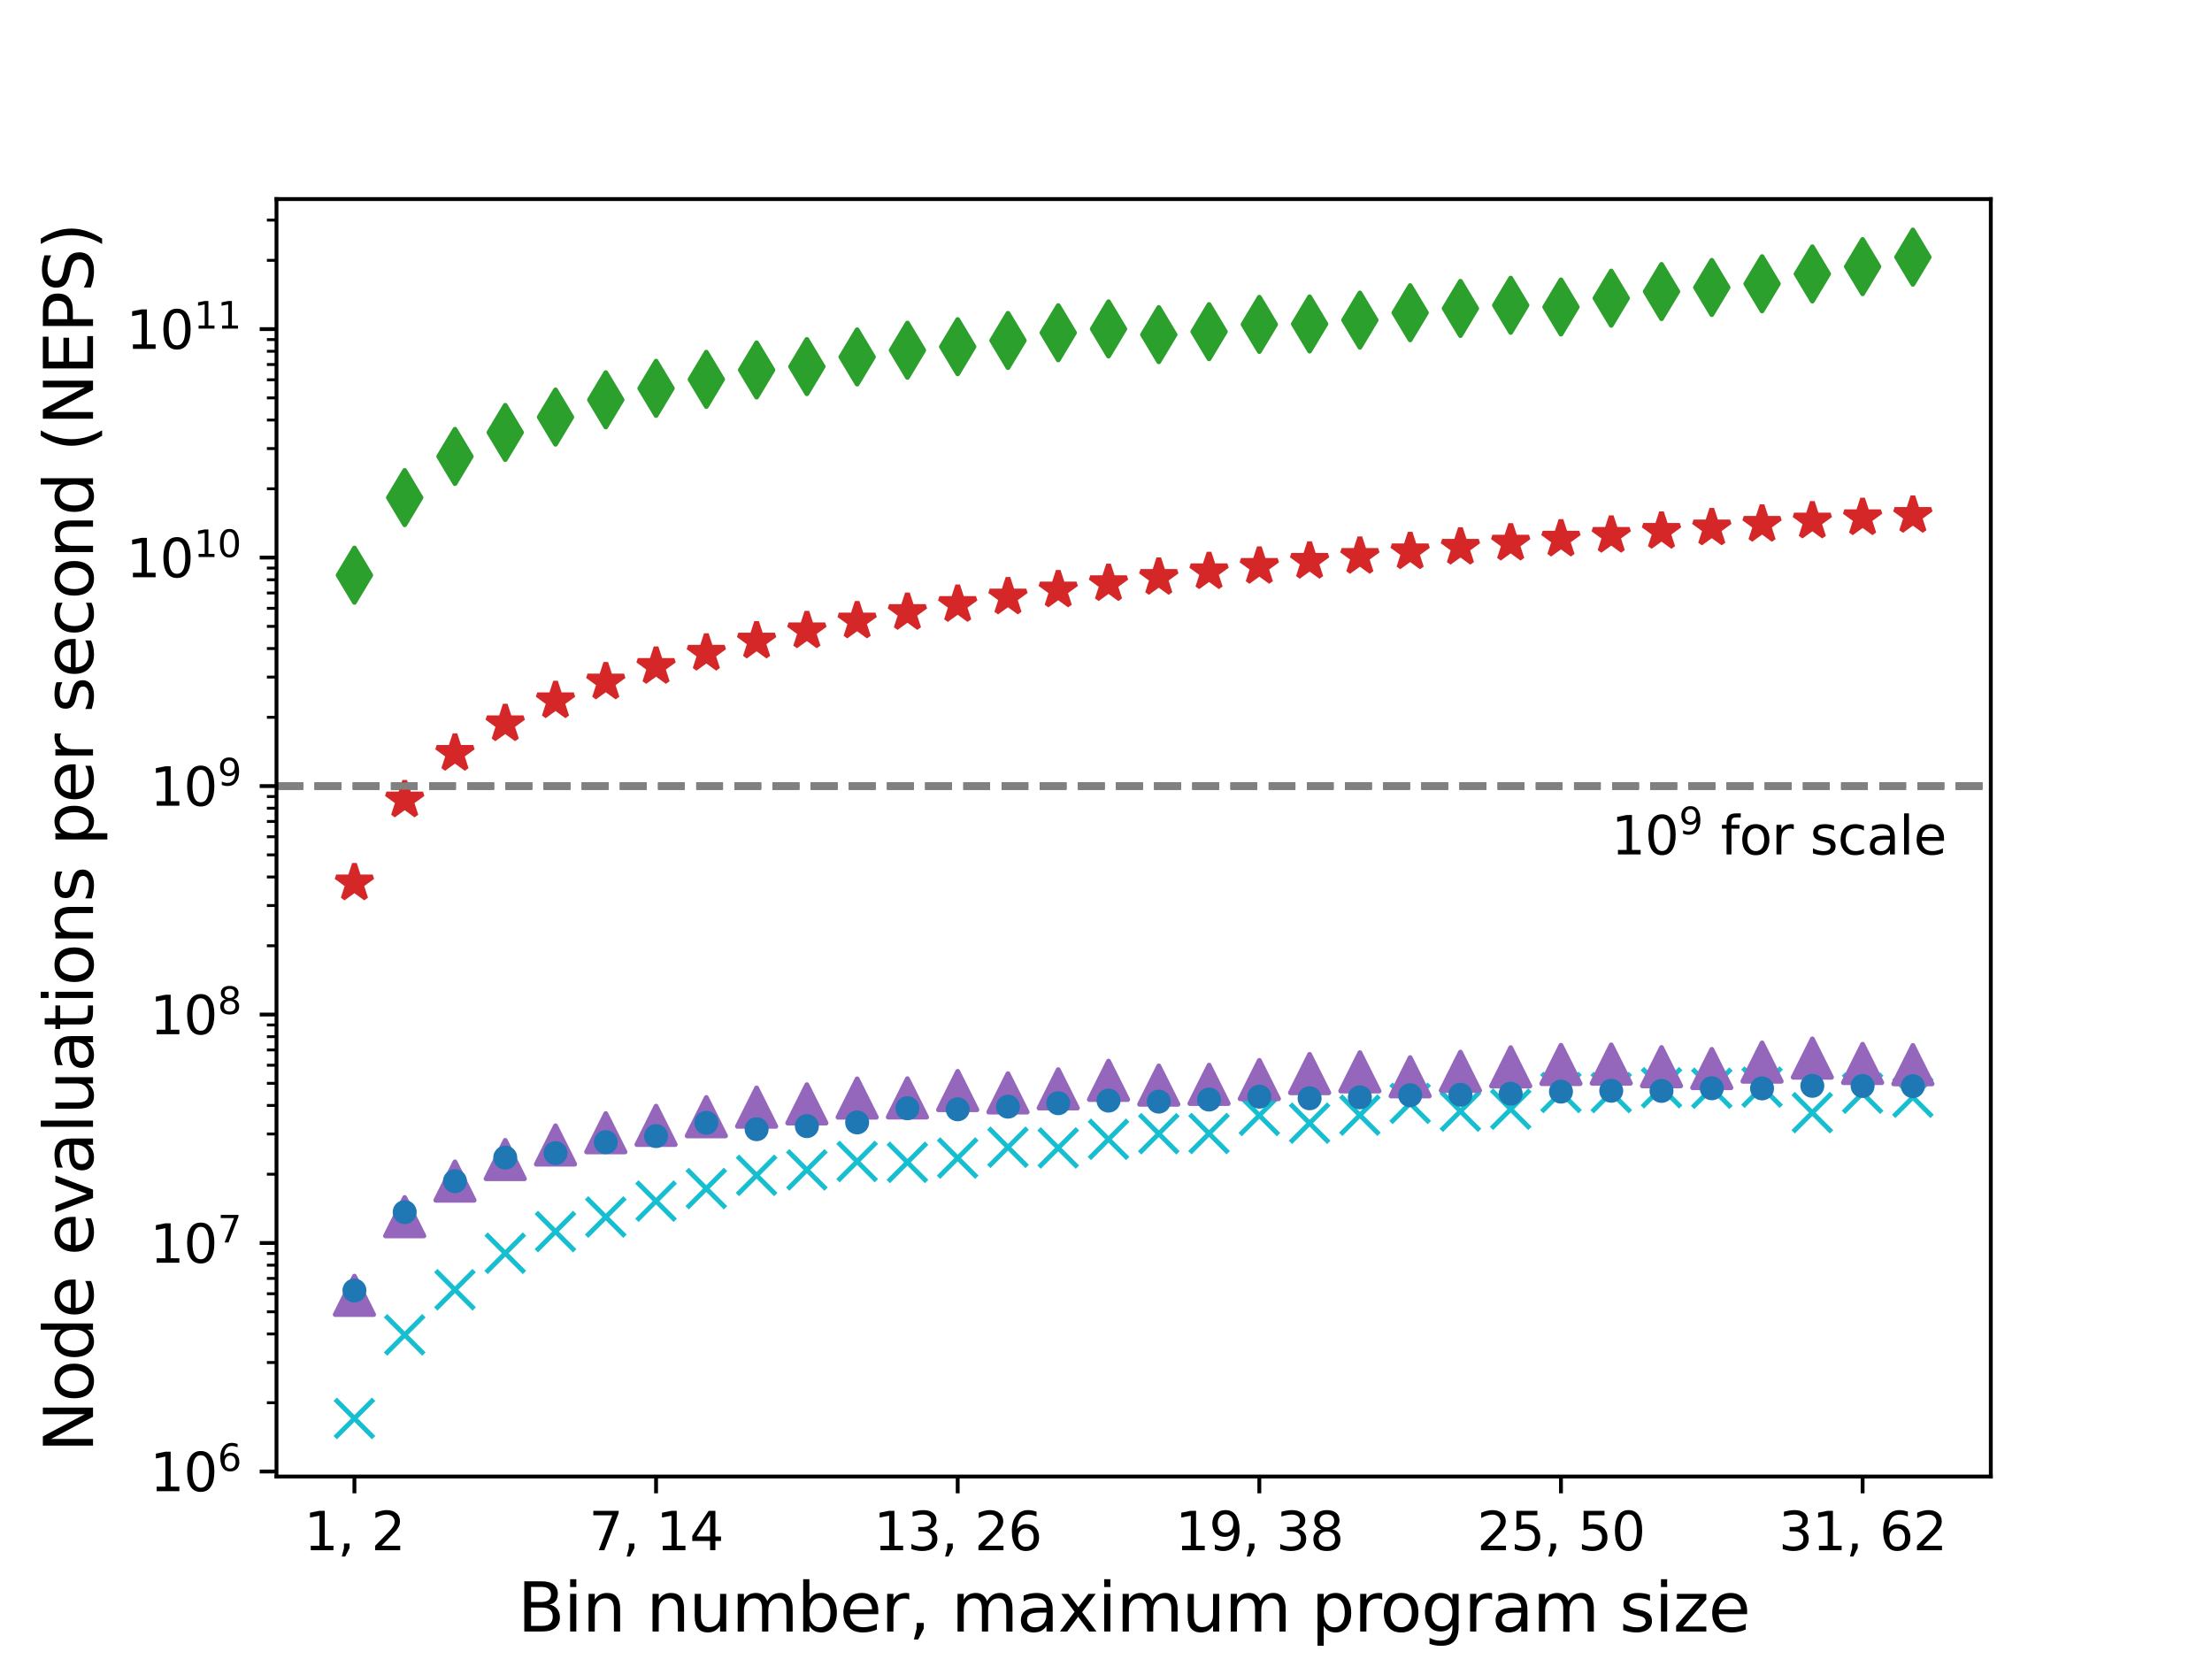 <?xml version="1.0" encoding="utf-8" standalone="no"?>
<!DOCTYPE svg PUBLIC "-//W3C//DTD SVG 1.1//EN"
  "http://www.w3.org/Graphics/SVG/1.1/DTD/svg11.dtd">
<svg xmlns:xlink="http://www.w3.org/1999/xlink" width="460.8pt" height="345.6pt" viewBox="0 0 460.8 345.6" xmlns="http://www.w3.org/2000/svg" version="1.1">
 <defs>
  <style type="text/css">*{stroke-linejoin: round; stroke-linecap: butt}</style>
 </defs>
 <g id="figure_1">
  <g id="patch_1">
   <path d="M 0 345.6 
L 460.8 345.6 
L 460.8 0 
L 0 0 
z
" style="fill: #ffffff"/>
  </g>
  <g id="axes_1">
   <g id="patch_2">
    <path d="M 57.6 307.584 
L 414.72 307.584 
L 414.72 41.472 
L 57.6 41.472 
z
" style="fill: #ffffff"/>
   </g>
   <g id="matplotlib.axis_1">
    <g id="xtick_1">
     <g id="line2d_1">
      <defs>
       <path id="ma25df9d413" d="M 0 0 
L 0 3.5 
" style="stroke: #000000; stroke-width: 0.8"/>
      </defs>
      <g>
       <use xlink:href="#ma25df9d413" x="73.833" y="307.584" style="stroke: #000000; stroke-width: 0.8"/>
      </g>
     </g>
     <g id="text_1">
      <!-- 1, 2 -->
      <g transform="translate(63.338 322.942)scale(0.11 -0.11)">
       <defs>
        <path id="DejaVuSans-31" d="M 794 531 
L 1825 531 
L 1825 4091 
L 703 3866 
L 703 4441 
L 1819 4666 
L 2450 4666 
L 2450 531 
L 3481 531 
L 3481 0 
L 794 0 
L 794 531 
z
" transform="scale(0.016)"/>
        <path id="DejaVuSans-2c" d="M 750 794 
L 1409 794 
L 1409 256 
L 897 -744 
L 494 -744 
L 750 256 
L 750 794 
z
" transform="scale(0.016)"/>
        <path id="DejaVuSans-20" transform="scale(0.016)"/>
        <path id="DejaVuSans-32" d="M 1228 531 
L 3431 531 
L 3431 0 
L 469 0 
L 469 531 
Q 828 903 1448 1529 
Q 2069 2156 2228 2338 
Q 2531 2678 2651 2914 
Q 2772 3150 2772 3378 
Q 2772 3750 2511 3984 
Q 2250 4219 1831 4219 
Q 1534 4219 1204 4116 
Q 875 4013 500 3803 
L 500 4441 
Q 881 4594 1212 4672 
Q 1544 4750 1819 4750 
Q 2544 4750 2975 4387 
Q 3406 4025 3406 3419 
Q 3406 3131 3298 2873 
Q 3191 2616 2906 2266 
Q 2828 2175 2409 1742 
Q 1991 1309 1228 531 
z
" transform="scale(0.016)"/>
       </defs>
       <use xlink:href="#DejaVuSans-31"/>
       <use xlink:href="#DejaVuSans-2c" x="63.623"/>
       <use xlink:href="#DejaVuSans-20" x="95.41"/>
       <use xlink:href="#DejaVuSans-32" x="127.197"/>
      </g>
     </g>
    </g>
    <g id="xtick_2">
     <g id="line2d_2">
      <g>
       <use xlink:href="#ma25df9d413" x="136.669" y="307.584" style="stroke: #000000; stroke-width: 0.8"/>
      </g>
     </g>
     <g id="text_2">
      <!-- 7, 14 -->
      <g transform="translate(122.675 322.942)scale(0.11 -0.11)">
       <defs>
        <path id="DejaVuSans-37" d="M 525 4666 
L 3525 4666 
L 3525 4397 
L 1831 0 
L 1172 0 
L 2766 4134 
L 525 4134 
L 525 4666 
z
" transform="scale(0.016)"/>
        <path id="DejaVuSans-34" d="M 2419 4116 
L 825 1625 
L 2419 1625 
L 2419 4116 
z
M 2253 4666 
L 3047 4666 
L 3047 1625 
L 3713 1625 
L 3713 1100 
L 3047 1100 
L 3047 0 
L 2419 0 
L 2419 1100 
L 313 1100 
L 313 1709 
L 2253 4666 
z
" transform="scale(0.016)"/>
       </defs>
       <use xlink:href="#DejaVuSans-37"/>
       <use xlink:href="#DejaVuSans-2c" x="63.623"/>
       <use xlink:href="#DejaVuSans-20" x="95.41"/>
       <use xlink:href="#DejaVuSans-31" x="127.197"/>
       <use xlink:href="#DejaVuSans-34" x="190.82"/>
      </g>
     </g>
    </g>
    <g id="xtick_3">
     <g id="line2d_3">
      <g>
       <use xlink:href="#ma25df9d413" x="199.505" y="307.584" style="stroke: #000000; stroke-width: 0.8"/>
      </g>
     </g>
     <g id="text_3">
      <!-- 13, 26 -->
      <g transform="translate(182.012 322.942)scale(0.11 -0.11)">
       <defs>
        <path id="DejaVuSans-33" d="M 2597 2516 
Q 3050 2419 3304 2112 
Q 3559 1806 3559 1356 
Q 3559 666 3084 287 
Q 2609 -91 1734 -91 
Q 1441 -91 1130 -33 
Q 819 25 488 141 
L 488 750 
Q 750 597 1062 519 
Q 1375 441 1716 441 
Q 2309 441 2620 675 
Q 2931 909 2931 1356 
Q 2931 1769 2642 2001 
Q 2353 2234 1838 2234 
L 1294 2234 
L 1294 2753 
L 1863 2753 
Q 2328 2753 2575 2939 
Q 2822 3125 2822 3475 
Q 2822 3834 2567 4026 
Q 2313 4219 1838 4219 
Q 1578 4219 1281 4162 
Q 984 4106 628 3988 
L 628 4550 
Q 988 4650 1302 4700 
Q 1616 4750 1894 4750 
Q 2613 4750 3031 4423 
Q 3450 4097 3450 3541 
Q 3450 3153 3228 2886 
Q 3006 2619 2597 2516 
z
" transform="scale(0.016)"/>
        <path id="DejaVuSans-36" d="M 2113 2584 
Q 1688 2584 1439 2293 
Q 1191 2003 1191 1497 
Q 1191 994 1439 701 
Q 1688 409 2113 409 
Q 2538 409 2786 701 
Q 3034 994 3034 1497 
Q 3034 2003 2786 2293 
Q 2538 2584 2113 2584 
z
M 3366 4563 
L 3366 3988 
Q 3128 4100 2886 4159 
Q 2644 4219 2406 4219 
Q 1781 4219 1451 3797 
Q 1122 3375 1075 2522 
Q 1259 2794 1537 2939 
Q 1816 3084 2150 3084 
Q 2853 3084 3261 2657 
Q 3669 2231 3669 1497 
Q 3669 778 3244 343 
Q 2819 -91 2113 -91 
Q 1303 -91 875 529 
Q 447 1150 447 2328 
Q 447 3434 972 4092 
Q 1497 4750 2381 4750 
Q 2619 4750 2861 4703 
Q 3103 4656 3366 4563 
z
" transform="scale(0.016)"/>
       </defs>
       <use xlink:href="#DejaVuSans-31"/>
       <use xlink:href="#DejaVuSans-33" x="63.623"/>
       <use xlink:href="#DejaVuSans-2c" x="127.246"/>
       <use xlink:href="#DejaVuSans-20" x="159.033"/>
       <use xlink:href="#DejaVuSans-32" x="190.82"/>
       <use xlink:href="#DejaVuSans-36" x="254.443"/>
      </g>
     </g>
    </g>
    <g id="xtick_4">
     <g id="line2d_4">
      <g>
       <use xlink:href="#ma25df9d413" x="262.342" y="307.584" style="stroke: #000000; stroke-width: 0.8"/>
      </g>
     </g>
     <g id="text_4">
      <!-- 19, 38 -->
      <g transform="translate(244.848 322.942)scale(0.11 -0.11)">
       <defs>
        <path id="DejaVuSans-39" d="M 703 97 
L 703 672 
Q 941 559 1184 500 
Q 1428 441 1663 441 
Q 2288 441 2617 861 
Q 2947 1281 2994 2138 
Q 2813 1869 2534 1725 
Q 2256 1581 1919 1581 
Q 1219 1581 811 2004 
Q 403 2428 403 3163 
Q 403 3881 828 4315 
Q 1253 4750 1959 4750 
Q 2769 4750 3195 4129 
Q 3622 3509 3622 2328 
Q 3622 1225 3098 567 
Q 2575 -91 1691 -91 
Q 1453 -91 1209 -44 
Q 966 3 703 97 
z
M 1959 2075 
Q 2384 2075 2632 2365 
Q 2881 2656 2881 3163 
Q 2881 3666 2632 3958 
Q 2384 4250 1959 4250 
Q 1534 4250 1286 3958 
Q 1038 3666 1038 3163 
Q 1038 2656 1286 2365 
Q 1534 2075 1959 2075 
z
" transform="scale(0.016)"/>
        <path id="DejaVuSans-38" d="M 2034 2216 
Q 1584 2216 1326 1975 
Q 1069 1734 1069 1313 
Q 1069 891 1326 650 
Q 1584 409 2034 409 
Q 2484 409 2743 651 
Q 3003 894 3003 1313 
Q 3003 1734 2745 1975 
Q 2488 2216 2034 2216 
z
M 1403 2484 
Q 997 2584 770 2862 
Q 544 3141 544 3541 
Q 544 4100 942 4425 
Q 1341 4750 2034 4750 
Q 2731 4750 3128 4425 
Q 3525 4100 3525 3541 
Q 3525 3141 3298 2862 
Q 3072 2584 2669 2484 
Q 3125 2378 3379 2068 
Q 3634 1759 3634 1313 
Q 3634 634 3220 271 
Q 2806 -91 2034 -91 
Q 1263 -91 848 271 
Q 434 634 434 1313 
Q 434 1759 690 2068 
Q 947 2378 1403 2484 
z
M 1172 3481 
Q 1172 3119 1398 2916 
Q 1625 2713 2034 2713 
Q 2441 2713 2670 2916 
Q 2900 3119 2900 3481 
Q 2900 3844 2670 4047 
Q 2441 4250 2034 4250 
Q 1625 4250 1398 4047 
Q 1172 3844 1172 3481 
z
" transform="scale(0.016)"/>
       </defs>
       <use xlink:href="#DejaVuSans-31"/>
       <use xlink:href="#DejaVuSans-39" x="63.623"/>
       <use xlink:href="#DejaVuSans-2c" x="127.246"/>
       <use xlink:href="#DejaVuSans-20" x="159.033"/>
       <use xlink:href="#DejaVuSans-33" x="190.82"/>
       <use xlink:href="#DejaVuSans-38" x="254.443"/>
      </g>
     </g>
    </g>
    <g id="xtick_5">
     <g id="line2d_5">
      <g>
       <use xlink:href="#ma25df9d413" x="325.178" y="307.584" style="stroke: #000000; stroke-width: 0.8"/>
      </g>
     </g>
     <g id="text_5">
      <!-- 25, 50 -->
      <g transform="translate(307.685 322.942)scale(0.11 -0.11)">
       <defs>
        <path id="DejaVuSans-35" d="M 691 4666 
L 3169 4666 
L 3169 4134 
L 1269 4134 
L 1269 2991 
Q 1406 3038 1543 3061 
Q 1681 3084 1819 3084 
Q 2600 3084 3056 2656 
Q 3513 2228 3513 1497 
Q 3513 744 3044 326 
Q 2575 -91 1722 -91 
Q 1428 -91 1123 -41 
Q 819 9 494 109 
L 494 744 
Q 775 591 1075 516 
Q 1375 441 1709 441 
Q 2250 441 2565 725 
Q 2881 1009 2881 1497 
Q 2881 1984 2565 2268 
Q 2250 2553 1709 2553 
Q 1456 2553 1204 2497 
Q 953 2441 691 2322 
L 691 4666 
z
" transform="scale(0.016)"/>
        <path id="DejaVuSans-30" d="M 2034 4250 
Q 1547 4250 1301 3770 
Q 1056 3291 1056 2328 
Q 1056 1369 1301 889 
Q 1547 409 2034 409 
Q 2525 409 2770 889 
Q 3016 1369 3016 2328 
Q 3016 3291 2770 3770 
Q 2525 4250 2034 4250 
z
M 2034 4750 
Q 2819 4750 3233 4129 
Q 3647 3509 3647 2328 
Q 3647 1150 3233 529 
Q 2819 -91 2034 -91 
Q 1250 -91 836 529 
Q 422 1150 422 2328 
Q 422 3509 836 4129 
Q 1250 4750 2034 4750 
z
" transform="scale(0.016)"/>
       </defs>
       <use xlink:href="#DejaVuSans-32"/>
       <use xlink:href="#DejaVuSans-35" x="63.623"/>
       <use xlink:href="#DejaVuSans-2c" x="127.246"/>
       <use xlink:href="#DejaVuSans-20" x="159.033"/>
       <use xlink:href="#DejaVuSans-35" x="190.82"/>
       <use xlink:href="#DejaVuSans-30" x="254.443"/>
      </g>
     </g>
    </g>
    <g id="xtick_6">
     <g id="line2d_6">
      <g>
       <use xlink:href="#ma25df9d413" x="388.015" y="307.584" style="stroke: #000000; stroke-width: 0.8"/>
      </g>
     </g>
     <g id="text_6">
      <!-- 31, 62 -->
      <g transform="translate(370.521 322.942)scale(0.11 -0.11)">
       <use xlink:href="#DejaVuSans-33"/>
       <use xlink:href="#DejaVuSans-31" x="63.623"/>
       <use xlink:href="#DejaVuSans-2c" x="127.246"/>
       <use xlink:href="#DejaVuSans-20" x="159.033"/>
       <use xlink:href="#DejaVuSans-36" x="190.82"/>
       <use xlink:href="#DejaVuSans-32" x="254.443"/>
      </g>
     </g>
    </g>
    <g id="text_7">
     <!-- Bin number, maximum program size -->
     <g transform="translate(107.815 339.868)scale(0.14 -0.14)">
      <defs>
       <path id="DejaVuSans-42" d="M 1259 2228 
L 1259 519 
L 2272 519 
Q 2781 519 3026 730 
Q 3272 941 3272 1375 
Q 3272 1813 3026 2020 
Q 2781 2228 2272 2228 
L 1259 2228 
z
M 1259 4147 
L 1259 2741 
L 2194 2741 
Q 2656 2741 2882 2914 
Q 3109 3088 3109 3444 
Q 3109 3797 2882 3972 
Q 2656 4147 2194 4147 
L 1259 4147 
z
M 628 4666 
L 2241 4666 
Q 2963 4666 3353 4366 
Q 3744 4066 3744 3513 
Q 3744 3084 3544 2831 
Q 3344 2578 2956 2516 
Q 3422 2416 3680 2098 
Q 3938 1781 3938 1306 
Q 3938 681 3513 340 
Q 3088 0 2303 0 
L 628 0 
L 628 4666 
z
" transform="scale(0.016)"/>
       <path id="DejaVuSans-69" d="M 603 3500 
L 1178 3500 
L 1178 0 
L 603 0 
L 603 3500 
z
M 603 4863 
L 1178 4863 
L 1178 4134 
L 603 4134 
L 603 4863 
z
" transform="scale(0.016)"/>
       <path id="DejaVuSans-6e" d="M 3513 2113 
L 3513 0 
L 2938 0 
L 2938 2094 
Q 2938 2591 2744 2837 
Q 2550 3084 2163 3084 
Q 1697 3084 1428 2787 
Q 1159 2491 1159 1978 
L 1159 0 
L 581 0 
L 581 3500 
L 1159 3500 
L 1159 2956 
Q 1366 3272 1645 3428 
Q 1925 3584 2291 3584 
Q 2894 3584 3203 3211 
Q 3513 2838 3513 2113 
z
" transform="scale(0.016)"/>
       <path id="DejaVuSans-75" d="M 544 1381 
L 544 3500 
L 1119 3500 
L 1119 1403 
Q 1119 906 1312 657 
Q 1506 409 1894 409 
Q 2359 409 2629 706 
Q 2900 1003 2900 1516 
L 2900 3500 
L 3475 3500 
L 3475 0 
L 2900 0 
L 2900 538 
Q 2691 219 2414 64 
Q 2138 -91 1772 -91 
Q 1169 -91 856 284 
Q 544 659 544 1381 
z
M 1991 3584 
L 1991 3584 
z
" transform="scale(0.016)"/>
       <path id="DejaVuSans-6d" d="M 3328 2828 
Q 3544 3216 3844 3400 
Q 4144 3584 4550 3584 
Q 5097 3584 5394 3201 
Q 5691 2819 5691 2113 
L 5691 0 
L 5113 0 
L 5113 2094 
Q 5113 2597 4934 2840 
Q 4756 3084 4391 3084 
Q 3944 3084 3684 2787 
Q 3425 2491 3425 1978 
L 3425 0 
L 2847 0 
L 2847 2094 
Q 2847 2600 2669 2842 
Q 2491 3084 2119 3084 
Q 1678 3084 1418 2786 
Q 1159 2488 1159 1978 
L 1159 0 
L 581 0 
L 581 3500 
L 1159 3500 
L 1159 2956 
Q 1356 3278 1631 3431 
Q 1906 3584 2284 3584 
Q 2666 3584 2933 3390 
Q 3200 3197 3328 2828 
z
" transform="scale(0.016)"/>
       <path id="DejaVuSans-62" d="M 3116 1747 
Q 3116 2381 2855 2742 
Q 2594 3103 2138 3103 
Q 1681 3103 1420 2742 
Q 1159 2381 1159 1747 
Q 1159 1113 1420 752 
Q 1681 391 2138 391 
Q 2594 391 2855 752 
Q 3116 1113 3116 1747 
z
M 1159 2969 
Q 1341 3281 1617 3432 
Q 1894 3584 2278 3584 
Q 2916 3584 3314 3078 
Q 3713 2572 3713 1747 
Q 3713 922 3314 415 
Q 2916 -91 2278 -91 
Q 1894 -91 1617 61 
Q 1341 213 1159 525 
L 1159 0 
L 581 0 
L 581 4863 
L 1159 4863 
L 1159 2969 
z
" transform="scale(0.016)"/>
       <path id="DejaVuSans-65" d="M 3597 1894 
L 3597 1613 
L 953 1613 
Q 991 1019 1311 708 
Q 1631 397 2203 397 
Q 2534 397 2845 478 
Q 3156 559 3463 722 
L 3463 178 
Q 3153 47 2828 -22 
Q 2503 -91 2169 -91 
Q 1331 -91 842 396 
Q 353 884 353 1716 
Q 353 2575 817 3079 
Q 1281 3584 2069 3584 
Q 2775 3584 3186 3129 
Q 3597 2675 3597 1894 
z
M 3022 2063 
Q 3016 2534 2758 2815 
Q 2500 3097 2075 3097 
Q 1594 3097 1305 2825 
Q 1016 2553 972 2059 
L 3022 2063 
z
" transform="scale(0.016)"/>
       <path id="DejaVuSans-72" d="M 2631 2963 
Q 2534 3019 2420 3045 
Q 2306 3072 2169 3072 
Q 1681 3072 1420 2755 
Q 1159 2438 1159 1844 
L 1159 0 
L 581 0 
L 581 3500 
L 1159 3500 
L 1159 2956 
Q 1341 3275 1631 3429 
Q 1922 3584 2338 3584 
Q 2397 3584 2469 3576 
Q 2541 3569 2628 3553 
L 2631 2963 
z
" transform="scale(0.016)"/>
       <path id="DejaVuSans-61" d="M 2194 1759 
Q 1497 1759 1228 1600 
Q 959 1441 959 1056 
Q 959 750 1161 570 
Q 1363 391 1709 391 
Q 2188 391 2477 730 
Q 2766 1069 2766 1631 
L 2766 1759 
L 2194 1759 
z
M 3341 1997 
L 3341 0 
L 2766 0 
L 2766 531 
Q 2569 213 2275 61 
Q 1981 -91 1556 -91 
Q 1019 -91 701 211 
Q 384 513 384 1019 
Q 384 1609 779 1909 
Q 1175 2209 1959 2209 
L 2766 2209 
L 2766 2266 
Q 2766 2663 2505 2880 
Q 2244 3097 1772 3097 
Q 1472 3097 1187 3025 
Q 903 2953 641 2809 
L 641 3341 
Q 956 3463 1253 3523 
Q 1550 3584 1831 3584 
Q 2591 3584 2966 3190 
Q 3341 2797 3341 1997 
z
" transform="scale(0.016)"/>
       <path id="DejaVuSans-78" d="M 3513 3500 
L 2247 1797 
L 3578 0 
L 2900 0 
L 1881 1375 
L 863 0 
L 184 0 
L 1544 1831 
L 300 3500 
L 978 3500 
L 1906 2253 
L 2834 3500 
L 3513 3500 
z
" transform="scale(0.016)"/>
       <path id="DejaVuSans-70" d="M 1159 525 
L 1159 -1331 
L 581 -1331 
L 581 3500 
L 1159 3500 
L 1159 2969 
Q 1341 3281 1617 3432 
Q 1894 3584 2278 3584 
Q 2916 3584 3314 3078 
Q 3713 2572 3713 1747 
Q 3713 922 3314 415 
Q 2916 -91 2278 -91 
Q 1894 -91 1617 61 
Q 1341 213 1159 525 
z
M 3116 1747 
Q 3116 2381 2855 2742 
Q 2594 3103 2138 3103 
Q 1681 3103 1420 2742 
Q 1159 2381 1159 1747 
Q 1159 1113 1420 752 
Q 1681 391 2138 391 
Q 2594 391 2855 752 
Q 3116 1113 3116 1747 
z
" transform="scale(0.016)"/>
       <path id="DejaVuSans-6f" d="M 1959 3097 
Q 1497 3097 1228 2736 
Q 959 2375 959 1747 
Q 959 1119 1226 758 
Q 1494 397 1959 397 
Q 2419 397 2687 759 
Q 2956 1122 2956 1747 
Q 2956 2369 2687 2733 
Q 2419 3097 1959 3097 
z
M 1959 3584 
Q 2709 3584 3137 3096 
Q 3566 2609 3566 1747 
Q 3566 888 3137 398 
Q 2709 -91 1959 -91 
Q 1206 -91 779 398 
Q 353 888 353 1747 
Q 353 2609 779 3096 
Q 1206 3584 1959 3584 
z
" transform="scale(0.016)"/>
       <path id="DejaVuSans-67" d="M 2906 1791 
Q 2906 2416 2648 2759 
Q 2391 3103 1925 3103 
Q 1463 3103 1205 2759 
Q 947 2416 947 1791 
Q 947 1169 1205 825 
Q 1463 481 1925 481 
Q 2391 481 2648 825 
Q 2906 1169 2906 1791 
z
M 3481 434 
Q 3481 -459 3084 -895 
Q 2688 -1331 1869 -1331 
Q 1566 -1331 1297 -1286 
Q 1028 -1241 775 -1147 
L 775 -588 
Q 1028 -725 1275 -790 
Q 1522 -856 1778 -856 
Q 2344 -856 2625 -561 
Q 2906 -266 2906 331 
L 2906 616 
Q 2728 306 2450 153 
Q 2172 0 1784 0 
Q 1141 0 747 490 
Q 353 981 353 1791 
Q 353 2603 747 3093 
Q 1141 3584 1784 3584 
Q 2172 3584 2450 3431 
Q 2728 3278 2906 2969 
L 2906 3500 
L 3481 3500 
L 3481 434 
z
" transform="scale(0.016)"/>
       <path id="DejaVuSans-73" d="M 2834 3397 
L 2834 2853 
Q 2591 2978 2328 3040 
Q 2066 3103 1784 3103 
Q 1356 3103 1142 2972 
Q 928 2841 928 2578 
Q 928 2378 1081 2264 
Q 1234 2150 1697 2047 
L 1894 2003 
Q 2506 1872 2764 1633 
Q 3022 1394 3022 966 
Q 3022 478 2636 193 
Q 2250 -91 1575 -91 
Q 1294 -91 989 -36 
Q 684 19 347 128 
L 347 722 
Q 666 556 975 473 
Q 1284 391 1588 391 
Q 1994 391 2212 530 
Q 2431 669 2431 922 
Q 2431 1156 2273 1281 
Q 2116 1406 1581 1522 
L 1381 1569 
Q 847 1681 609 1914 
Q 372 2147 372 2553 
Q 372 3047 722 3315 
Q 1072 3584 1716 3584 
Q 2034 3584 2315 3537 
Q 2597 3491 2834 3397 
z
" transform="scale(0.016)"/>
       <path id="DejaVuSans-7a" d="M 353 3500 
L 3084 3500 
L 3084 2975 
L 922 459 
L 3084 459 
L 3084 0 
L 275 0 
L 275 525 
L 2438 3041 
L 353 3041 
L 353 3500 
z
" transform="scale(0.016)"/>
      </defs>
      <use xlink:href="#DejaVuSans-42"/>
      <use xlink:href="#DejaVuSans-69" x="68.604"/>
      <use xlink:href="#DejaVuSans-6e" x="96.387"/>
      <use xlink:href="#DejaVuSans-20" x="159.766"/>
      <use xlink:href="#DejaVuSans-6e" x="191.553"/>
      <use xlink:href="#DejaVuSans-75" x="254.932"/>
      <use xlink:href="#DejaVuSans-6d" x="318.311"/>
      <use xlink:href="#DejaVuSans-62" x="415.723"/>
      <use xlink:href="#DejaVuSans-65" x="479.199"/>
      <use xlink:href="#DejaVuSans-72" x="540.723"/>
      <use xlink:href="#DejaVuSans-2c" x="581.836"/>
      <use xlink:href="#DejaVuSans-20" x="613.623"/>
      <use xlink:href="#DejaVuSans-6d" x="645.41"/>
      <use xlink:href="#DejaVuSans-61" x="742.822"/>
      <use xlink:href="#DejaVuSans-78" x="804.102"/>
      <use xlink:href="#DejaVuSans-69" x="863.281"/>
      <use xlink:href="#DejaVuSans-6d" x="891.064"/>
      <use xlink:href="#DejaVuSans-75" x="988.477"/>
      <use xlink:href="#DejaVuSans-6d" x="1051.855"/>
      <use xlink:href="#DejaVuSans-20" x="1149.268"/>
      <use xlink:href="#DejaVuSans-70" x="1181.055"/>
      <use xlink:href="#DejaVuSans-72" x="1244.531"/>
      <use xlink:href="#DejaVuSans-6f" x="1283.395"/>
      <use xlink:href="#DejaVuSans-67" x="1344.576"/>
      <use xlink:href="#DejaVuSans-72" x="1408.053"/>
      <use xlink:href="#DejaVuSans-61" x="1449.166"/>
      <use xlink:href="#DejaVuSans-6d" x="1510.445"/>
      <use xlink:href="#DejaVuSans-20" x="1607.857"/>
      <use xlink:href="#DejaVuSans-73" x="1639.645"/>
      <use xlink:href="#DejaVuSans-69" x="1691.744"/>
      <use xlink:href="#DejaVuSans-7a" x="1719.527"/>
      <use xlink:href="#DejaVuSans-65" x="1772.018"/>
     </g>
    </g>
   </g>
   <g id="matplotlib.axis_2">
    <g id="ytick_1">
     <g id="line2d_7">
      <defs>
       <path id="m4a52d577e3" d="M 0 0 
L -3.5 0 
" style="stroke: #000000; stroke-width: 0.8"/>
      </defs>
      <g>
       <use xlink:href="#m4a52d577e3" x="57.6" y="306.539" style="stroke: #000000; stroke-width: 0.8"/>
      </g>
     </g>
     <g id="text_8">
      <!-- $\mathdefault{10^{6}}$ -->
      <g transform="translate(31.24 310.719)scale(0.11 -0.11)">
       <use xlink:href="#DejaVuSans-31" transform="translate(0 0.766)"/>
       <use xlink:href="#DejaVuSans-30" transform="translate(63.623 0.766)"/>
       <use xlink:href="#DejaVuSans-36" transform="translate(128.203 39.047)scale(0.7)"/>
      </g>
     </g>
    </g>
    <g id="ytick_2">
     <g id="line2d_8">
      <g>
       <use xlink:href="#m4a52d577e3" x="57.6" y="258.944" style="stroke: #000000; stroke-width: 0.8"/>
      </g>
     </g>
     <g id="text_9">
      <!-- $\mathdefault{10^{7}}$ -->
      <g transform="translate(31.24 263.123)scale(0.11 -0.11)">
       <use xlink:href="#DejaVuSans-31" transform="translate(0 0.684)"/>
       <use xlink:href="#DejaVuSans-30" transform="translate(63.623 0.684)"/>
       <use xlink:href="#DejaVuSans-37" transform="translate(128.203 38.966)scale(0.7)"/>
      </g>
     </g>
    </g>
    <g id="ytick_3">
     <g id="line2d_9">
      <g>
       <use xlink:href="#m4a52d577e3" x="57.6" y="211.348" style="stroke: #000000; stroke-width: 0.8"/>
      </g>
     </g>
     <g id="text_10">
      <!-- $\mathdefault{10^{8}}$ -->
      <g transform="translate(31.24 215.527)scale(0.11 -0.11)">
       <use xlink:href="#DejaVuSans-31" transform="translate(0 0.766)"/>
       <use xlink:href="#DejaVuSans-30" transform="translate(63.623 0.766)"/>
       <use xlink:href="#DejaVuSans-38" transform="translate(128.203 39.047)scale(0.7)"/>
      </g>
     </g>
    </g>
    <g id="ytick_4">
     <g id="line2d_10">
      <g>
       <use xlink:href="#m4a52d577e3" x="57.6" y="163.753" style="stroke: #000000; stroke-width: 0.8"/>
      </g>
     </g>
     <g id="text_11">
      <!-- $\mathdefault{10^{9}}$ -->
      <g transform="translate(31.24 167.932)scale(0.11 -0.11)">
       <use xlink:href="#DejaVuSans-31" transform="translate(0 0.766)"/>
       <use xlink:href="#DejaVuSans-30" transform="translate(63.623 0.766)"/>
       <use xlink:href="#DejaVuSans-39" transform="translate(128.203 39.047)scale(0.7)"/>
      </g>
     </g>
    </g>
    <g id="ytick_5">
     <g id="line2d_11">
      <g>
       <use xlink:href="#m4a52d577e3" x="57.6" y="116.157" style="stroke: #000000; stroke-width: 0.8"/>
      </g>
     </g>
     <g id="text_12">
      <!-- $\mathdefault{10^{10}}$ -->
      <g transform="translate(26.29 120.336)scale(0.11 -0.11)">
       <use xlink:href="#DejaVuSans-31" transform="translate(0 0.766)"/>
       <use xlink:href="#DejaVuSans-30" transform="translate(63.623 0.766)"/>
       <use xlink:href="#DejaVuSans-31" transform="translate(128.203 39.047)scale(0.7)"/>
       <use xlink:href="#DejaVuSans-30" transform="translate(172.739 39.047)scale(0.7)"/>
      </g>
     </g>
    </g>
    <g id="ytick_6">
     <g id="line2d_12">
      <g>
       <use xlink:href="#m4a52d577e3" x="57.6" y="68.562" style="stroke: #000000; stroke-width: 0.8"/>
      </g>
     </g>
     <g id="text_13">
      <!-- $\mathdefault{10^{11}}$ -->
      <g transform="translate(26.29 72.741)scale(0.11 -0.11)">
       <use xlink:href="#DejaVuSans-31" transform="translate(0 0.684)"/>
       <use xlink:href="#DejaVuSans-30" transform="translate(63.623 0.684)"/>
       <use xlink:href="#DejaVuSans-31" transform="translate(128.203 38.966)scale(0.7)"/>
       <use xlink:href="#DejaVuSans-31" transform="translate(172.739 38.966)scale(0.7)"/>
      </g>
     </g>
    </g>
    <g id="ytick_7">
     <g id="line2d_13">
      <defs>
       <path id="m803fea631e" d="M 0 0 
L -2 0 
" style="stroke: #000000; stroke-width: 0.6"/>
      </defs>
      <g>
       <use xlink:href="#m803fea631e" x="57.6" y="292.212" style="stroke: #000000; stroke-width: 0.6"/>
      </g>
     </g>
    </g>
    <g id="ytick_8">
     <g id="line2d_14">
      <g>
       <use xlink:href="#m803fea631e" x="57.6" y="283.831" style="stroke: #000000; stroke-width: 0.6"/>
      </g>
     </g>
    </g>
    <g id="ytick_9">
     <g id="line2d_15">
      <g>
       <use xlink:href="#m803fea631e" x="57.6" y="277.884" style="stroke: #000000; stroke-width: 0.6"/>
      </g>
     </g>
    </g>
    <g id="ytick_10">
     <g id="line2d_16">
      <g>
       <use xlink:href="#m803fea631e" x="57.6" y="273.272" style="stroke: #000000; stroke-width: 0.6"/>
      </g>
     </g>
    </g>
    <g id="ytick_11">
     <g id="line2d_17">
      <g>
       <use xlink:href="#m803fea631e" x="57.6" y="269.503" style="stroke: #000000; stroke-width: 0.6"/>
      </g>
     </g>
    </g>
    <g id="ytick_12">
     <g id="line2d_18">
      <g>
       <use xlink:href="#m803fea631e" x="57.6" y="266.317" style="stroke: #000000; stroke-width: 0.6"/>
      </g>
     </g>
    </g>
    <g id="ytick_13">
     <g id="line2d_19">
      <g>
       <use xlink:href="#m803fea631e" x="57.6" y="263.556" style="stroke: #000000; stroke-width: 0.6"/>
      </g>
     </g>
    </g>
    <g id="ytick_14">
     <g id="line2d_20">
      <g>
       <use xlink:href="#m803fea631e" x="57.6" y="261.122" style="stroke: #000000; stroke-width: 0.6"/>
      </g>
     </g>
    </g>
    <g id="ytick_15">
     <g id="line2d_21">
      <g>
       <use xlink:href="#m803fea631e" x="57.6" y="244.616" style="stroke: #000000; stroke-width: 0.6"/>
      </g>
     </g>
    </g>
    <g id="ytick_16">
     <g id="line2d_22">
      <g>
       <use xlink:href="#m803fea631e" x="57.6" y="236.235" style="stroke: #000000; stroke-width: 0.6"/>
      </g>
     </g>
    </g>
    <g id="ytick_17">
     <g id="line2d_23">
      <g>
       <use xlink:href="#m803fea631e" x="57.6" y="230.288" style="stroke: #000000; stroke-width: 0.6"/>
      </g>
     </g>
    </g>
    <g id="ytick_18">
     <g id="line2d_24">
      <g>
       <use xlink:href="#m803fea631e" x="57.6" y="225.676" style="stroke: #000000; stroke-width: 0.6"/>
      </g>
     </g>
    </g>
    <g id="ytick_19">
     <g id="line2d_25">
      <g>
       <use xlink:href="#m803fea631e" x="57.6" y="221.907" style="stroke: #000000; stroke-width: 0.6"/>
      </g>
     </g>
    </g>
    <g id="ytick_20">
     <g id="line2d_26">
      <g>
       <use xlink:href="#m803fea631e" x="57.6" y="218.721" style="stroke: #000000; stroke-width: 0.6"/>
      </g>
     </g>
    </g>
    <g id="ytick_21">
     <g id="line2d_27">
      <g>
       <use xlink:href="#m803fea631e" x="57.6" y="215.961" style="stroke: #000000; stroke-width: 0.6"/>
      </g>
     </g>
    </g>
    <g id="ytick_22">
     <g id="line2d_28">
      <g>
       <use xlink:href="#m803fea631e" x="57.6" y="213.526" style="stroke: #000000; stroke-width: 0.6"/>
      </g>
     </g>
    </g>
    <g id="ytick_23">
     <g id="line2d_29">
      <g>
       <use xlink:href="#m803fea631e" x="57.6" y="197.021" style="stroke: #000000; stroke-width: 0.6"/>
      </g>
     </g>
    </g>
    <g id="ytick_24">
     <g id="line2d_30">
      <g>
       <use xlink:href="#m803fea631e" x="57.6" y="188.639" style="stroke: #000000; stroke-width: 0.6"/>
      </g>
     </g>
    </g>
    <g id="ytick_25">
     <g id="line2d_31">
      <g>
       <use xlink:href="#m803fea631e" x="57.6" y="182.693" style="stroke: #000000; stroke-width: 0.6"/>
      </g>
     </g>
    </g>
    <g id="ytick_26">
     <g id="line2d_32">
      <g>
       <use xlink:href="#m803fea631e" x="57.6" y="178.08" style="stroke: #000000; stroke-width: 0.6"/>
      </g>
     </g>
    </g>
    <g id="ytick_27">
     <g id="line2d_33">
      <g>
       <use xlink:href="#m803fea631e" x="57.6" y="174.312" style="stroke: #000000; stroke-width: 0.6"/>
      </g>
     </g>
    </g>
    <g id="ytick_28">
     <g id="line2d_34">
      <g>
       <use xlink:href="#m803fea631e" x="57.6" y="171.125" style="stroke: #000000; stroke-width: 0.6"/>
      </g>
     </g>
    </g>
    <g id="ytick_29">
     <g id="line2d_35">
      <g>
       <use xlink:href="#m803fea631e" x="57.6" y="168.365" style="stroke: #000000; stroke-width: 0.6"/>
      </g>
     </g>
    </g>
    <g id="ytick_30">
     <g id="line2d_36">
      <g>
       <use xlink:href="#m803fea631e" x="57.6" y="165.931" style="stroke: #000000; stroke-width: 0.6"/>
      </g>
     </g>
    </g>
    <g id="ytick_31">
     <g id="line2d_37">
      <g>
       <use xlink:href="#m803fea631e" x="57.6" y="149.425" style="stroke: #000000; stroke-width: 0.6"/>
      </g>
     </g>
    </g>
    <g id="ytick_32">
     <g id="line2d_38">
      <g>
       <use xlink:href="#m803fea631e" x="57.6" y="141.044" style="stroke: #000000; stroke-width: 0.6"/>
      </g>
     </g>
    </g>
    <g id="ytick_33">
     <g id="line2d_39">
      <g>
       <use xlink:href="#m803fea631e" x="57.6" y="135.097" style="stroke: #000000; stroke-width: 0.6"/>
      </g>
     </g>
    </g>
    <g id="ytick_34">
     <g id="line2d_40">
      <g>
       <use xlink:href="#m803fea631e" x="57.6" y="130.485" style="stroke: #000000; stroke-width: 0.6"/>
      </g>
     </g>
    </g>
    <g id="ytick_35">
     <g id="line2d_41">
      <g>
       <use xlink:href="#m803fea631e" x="57.6" y="126.716" style="stroke: #000000; stroke-width: 0.6"/>
      </g>
     </g>
    </g>
    <g id="ytick_36">
     <g id="line2d_42">
      <g>
       <use xlink:href="#m803fea631e" x="57.6" y="123.53" style="stroke: #000000; stroke-width: 0.6"/>
      </g>
     </g>
    </g>
    <g id="ytick_37">
     <g id="line2d_43">
      <g>
       <use xlink:href="#m803fea631e" x="57.6" y="120.77" style="stroke: #000000; stroke-width: 0.6"/>
      </g>
     </g>
    </g>
    <g id="ytick_38">
     <g id="line2d_44">
      <g>
       <use xlink:href="#m803fea631e" x="57.6" y="118.335" style="stroke: #000000; stroke-width: 0.6"/>
      </g>
     </g>
    </g>
    <g id="ytick_39">
     <g id="line2d_45">
      <g>
       <use xlink:href="#m803fea631e" x="57.6" y="101.829" style="stroke: #000000; stroke-width: 0.6"/>
      </g>
     </g>
    </g>
    <g id="ytick_40">
     <g id="line2d_46">
      <g>
       <use xlink:href="#m803fea631e" x="57.6" y="93.448" style="stroke: #000000; stroke-width: 0.6"/>
      </g>
     </g>
    </g>
    <g id="ytick_41">
     <g id="line2d_47">
      <g>
       <use xlink:href="#m803fea631e" x="57.6" y="87.502" style="stroke: #000000; stroke-width: 0.6"/>
      </g>
     </g>
    </g>
    <g id="ytick_42">
     <g id="line2d_48">
      <g>
       <use xlink:href="#m803fea631e" x="57.6" y="82.889" style="stroke: #000000; stroke-width: 0.6"/>
      </g>
     </g>
    </g>
    <g id="ytick_43">
     <g id="line2d_49">
      <g>
       <use xlink:href="#m803fea631e" x="57.6" y="79.121" style="stroke: #000000; stroke-width: 0.6"/>
      </g>
     </g>
    </g>
    <g id="ytick_44">
     <g id="line2d_50">
      <g>
       <use xlink:href="#m803fea631e" x="57.6" y="75.934" style="stroke: #000000; stroke-width: 0.6"/>
      </g>
     </g>
    </g>
    <g id="ytick_45">
     <g id="line2d_51">
      <g>
       <use xlink:href="#m803fea631e" x="57.6" y="73.174" style="stroke: #000000; stroke-width: 0.6"/>
      </g>
     </g>
    </g>
    <g id="ytick_46">
     <g id="line2d_52">
      <g>
       <use xlink:href="#m803fea631e" x="57.6" y="70.739" style="stroke: #000000; stroke-width: 0.6"/>
      </g>
     </g>
    </g>
    <g id="ytick_47">
     <g id="line2d_53">
      <g>
       <use xlink:href="#m803fea631e" x="57.6" y="54.234" style="stroke: #000000; stroke-width: 0.6"/>
      </g>
     </g>
    </g>
    <g id="ytick_48">
     <g id="line2d_54">
      <g>
       <use xlink:href="#m803fea631e" x="57.6" y="45.853" style="stroke: #000000; stroke-width: 0.6"/>
      </g>
     </g>
    </g>
    <g id="text_14">
     <!-- Node evaluations per second (NEPS) -->
     <g transform="translate(19.378 302.545)rotate(-90)scale(0.14 -0.14)">
      <defs>
       <path id="DejaVuSans-4e" d="M 628 4666 
L 1478 4666 
L 3547 763 
L 3547 4666 
L 4159 4666 
L 4159 0 
L 3309 0 
L 1241 3903 
L 1241 0 
L 628 0 
L 628 4666 
z
" transform="scale(0.016)"/>
       <path id="DejaVuSans-64" d="M 2906 2969 
L 2906 4863 
L 3481 4863 
L 3481 0 
L 2906 0 
L 2906 525 
Q 2725 213 2448 61 
Q 2172 -91 1784 -91 
Q 1150 -91 751 415 
Q 353 922 353 1747 
Q 353 2572 751 3078 
Q 1150 3584 1784 3584 
Q 2172 3584 2448 3432 
Q 2725 3281 2906 2969 
z
M 947 1747 
Q 947 1113 1208 752 
Q 1469 391 1925 391 
Q 2381 391 2643 752 
Q 2906 1113 2906 1747 
Q 2906 2381 2643 2742 
Q 2381 3103 1925 3103 
Q 1469 3103 1208 2742 
Q 947 2381 947 1747 
z
" transform="scale(0.016)"/>
       <path id="DejaVuSans-76" d="M 191 3500 
L 800 3500 
L 1894 563 
L 2988 3500 
L 3597 3500 
L 2284 0 
L 1503 0 
L 191 3500 
z
" transform="scale(0.016)"/>
       <path id="DejaVuSans-6c" d="M 603 4863 
L 1178 4863 
L 1178 0 
L 603 0 
L 603 4863 
z
" transform="scale(0.016)"/>
       <path id="DejaVuSans-74" d="M 1172 4494 
L 1172 3500 
L 2356 3500 
L 2356 3053 
L 1172 3053 
L 1172 1153 
Q 1172 725 1289 603 
Q 1406 481 1766 481 
L 2356 481 
L 2356 0 
L 1766 0 
Q 1100 0 847 248 
Q 594 497 594 1153 
L 594 3053 
L 172 3053 
L 172 3500 
L 594 3500 
L 594 4494 
L 1172 4494 
z
" transform="scale(0.016)"/>
       <path id="DejaVuSans-63" d="M 3122 3366 
L 3122 2828 
Q 2878 2963 2633 3030 
Q 2388 3097 2138 3097 
Q 1578 3097 1268 2742 
Q 959 2388 959 1747 
Q 959 1106 1268 751 
Q 1578 397 2138 397 
Q 2388 397 2633 464 
Q 2878 531 3122 666 
L 3122 134 
Q 2881 22 2623 -34 
Q 2366 -91 2075 -91 
Q 1284 -91 818 406 
Q 353 903 353 1747 
Q 353 2603 823 3093 
Q 1294 3584 2113 3584 
Q 2378 3584 2631 3529 
Q 2884 3475 3122 3366 
z
" transform="scale(0.016)"/>
       <path id="DejaVuSans-28" d="M 1984 4856 
Q 1566 4138 1362 3434 
Q 1159 2731 1159 2009 
Q 1159 1288 1364 580 
Q 1569 -128 1984 -844 
L 1484 -844 
Q 1016 -109 783 600 
Q 550 1309 550 2009 
Q 550 2706 781 3412 
Q 1013 4119 1484 4856 
L 1984 4856 
z
" transform="scale(0.016)"/>
       <path id="DejaVuSans-45" d="M 628 4666 
L 3578 4666 
L 3578 4134 
L 1259 4134 
L 1259 2753 
L 3481 2753 
L 3481 2222 
L 1259 2222 
L 1259 531 
L 3634 531 
L 3634 0 
L 628 0 
L 628 4666 
z
" transform="scale(0.016)"/>
       <path id="DejaVuSans-50" d="M 1259 4147 
L 1259 2394 
L 2053 2394 
Q 2494 2394 2734 2622 
Q 2975 2850 2975 3272 
Q 2975 3691 2734 3919 
Q 2494 4147 2053 4147 
L 1259 4147 
z
M 628 4666 
L 2053 4666 
Q 2838 4666 3239 4311 
Q 3641 3956 3641 3272 
Q 3641 2581 3239 2228 
Q 2838 1875 2053 1875 
L 1259 1875 
L 1259 0 
L 628 0 
L 628 4666 
z
" transform="scale(0.016)"/>
       <path id="DejaVuSans-53" d="M 3425 4513 
L 3425 3897 
Q 3066 4069 2747 4153 
Q 2428 4238 2131 4238 
Q 1616 4238 1336 4038 
Q 1056 3838 1056 3469 
Q 1056 3159 1242 3001 
Q 1428 2844 1947 2747 
L 2328 2669 
Q 3034 2534 3370 2195 
Q 3706 1856 3706 1288 
Q 3706 609 3251 259 
Q 2797 -91 1919 -91 
Q 1588 -91 1214 -16 
Q 841 59 441 206 
L 441 856 
Q 825 641 1194 531 
Q 1563 422 1919 422 
Q 2459 422 2753 634 
Q 3047 847 3047 1241 
Q 3047 1584 2836 1778 
Q 2625 1972 2144 2069 
L 1759 2144 
Q 1053 2284 737 2584 
Q 422 2884 422 3419 
Q 422 4038 858 4394 
Q 1294 4750 2059 4750 
Q 2388 4750 2728 4690 
Q 3069 4631 3425 4513 
z
" transform="scale(0.016)"/>
       <path id="DejaVuSans-29" d="M 513 4856 
L 1013 4856 
Q 1481 4119 1714 3412 
Q 1947 2706 1947 2009 
Q 1947 1309 1714 600 
Q 1481 -109 1013 -844 
L 513 -844 
Q 928 -128 1133 580 
Q 1338 1288 1338 2009 
Q 1338 2731 1133 3434 
Q 928 4138 513 4856 
z
" transform="scale(0.016)"/>
      </defs>
      <use xlink:href="#DejaVuSans-4e"/>
      <use xlink:href="#DejaVuSans-6f" x="74.805"/>
      <use xlink:href="#DejaVuSans-64" x="135.986"/>
      <use xlink:href="#DejaVuSans-65" x="199.463"/>
      <use xlink:href="#DejaVuSans-20" x="260.986"/>
      <use xlink:href="#DejaVuSans-65" x="292.773"/>
      <use xlink:href="#DejaVuSans-76" x="354.297"/>
      <use xlink:href="#DejaVuSans-61" x="413.477"/>
      <use xlink:href="#DejaVuSans-6c" x="474.756"/>
      <use xlink:href="#DejaVuSans-75" x="502.539"/>
      <use xlink:href="#DejaVuSans-61" x="565.918"/>
      <use xlink:href="#DejaVuSans-74" x="627.197"/>
      <use xlink:href="#DejaVuSans-69" x="666.406"/>
      <use xlink:href="#DejaVuSans-6f" x="694.189"/>
      <use xlink:href="#DejaVuSans-6e" x="755.371"/>
      <use xlink:href="#DejaVuSans-73" x="818.75"/>
      <use xlink:href="#DejaVuSans-20" x="870.85"/>
      <use xlink:href="#DejaVuSans-70" x="902.637"/>
      <use xlink:href="#DejaVuSans-65" x="966.113"/>
      <use xlink:href="#DejaVuSans-72" x="1027.637"/>
      <use xlink:href="#DejaVuSans-20" x="1068.75"/>
      <use xlink:href="#DejaVuSans-73" x="1100.537"/>
      <use xlink:href="#DejaVuSans-65" x="1152.637"/>
      <use xlink:href="#DejaVuSans-63" x="1214.16"/>
      <use xlink:href="#DejaVuSans-6f" x="1269.141"/>
      <use xlink:href="#DejaVuSans-6e" x="1330.322"/>
      <use xlink:href="#DejaVuSans-64" x="1393.701"/>
      <use xlink:href="#DejaVuSans-20" x="1457.178"/>
      <use xlink:href="#DejaVuSans-28" x="1488.965"/>
      <use xlink:href="#DejaVuSans-4e" x="1527.979"/>
      <use xlink:href="#DejaVuSans-45" x="1602.783"/>
      <use xlink:href="#DejaVuSans-50" x="1665.967"/>
      <use xlink:href="#DejaVuSans-53" x="1726.27"/>
      <use xlink:href="#DejaVuSans-29" x="1789.746"/>
     </g>
    </g>
   </g>
   <g id="line2d_55">
    <defs>
     <path id="m80209de486" d="M -4 4 
L 4 -4 
M -4 -4 
L 4 4 
" style="stroke: #17becf"/>
    </defs>
    <g clip-path="url(#pe587929cb1)">
     <use xlink:href="#m80209de486" x="73.833" y="295.488" style="fill: #17becf; stroke: #17becf"/>
     <use xlink:href="#m80209de486" x="84.305" y="278.077" style="fill: #17becf; stroke: #17becf"/>
     <use xlink:href="#m80209de486" x="94.778" y="268.682" style="fill: #17becf; stroke: #17becf"/>
     <use xlink:href="#m80209de486" x="105.251" y="261.079" style="fill: #17becf; stroke: #17becf"/>
     <use xlink:href="#m80209de486" x="115.724" y="256.564" style="fill: #17becf; stroke: #17becf"/>
     <use xlink:href="#m80209de486" x="126.196" y="253.531" style="fill: #17becf; stroke: #17becf"/>
     <use xlink:href="#m80209de486" x="136.669" y="250.219" style="fill: #17becf; stroke: #17becf"/>
     <use xlink:href="#m80209de486" x="147.142" y="247.603" style="fill: #17becf; stroke: #17becf"/>
     <use xlink:href="#m80209de486" x="157.615" y="244.847" style="fill: #17becf; stroke: #17becf"/>
     <use xlink:href="#m80209de486" x="168.087" y="243.717" style="fill: #17becf; stroke: #17becf"/>
     <use xlink:href="#m80209de486" x="178.56" y="241.957" style="fill: #17becf; stroke: #17becf"/>
     <use xlink:href="#m80209de486" x="189.033" y="242.131" style="fill: #17becf; stroke: #17becf"/>
     <use xlink:href="#m80209de486" x="199.505" y="241.246" style="fill: #17becf; stroke: #17becf"/>
     <use xlink:href="#m80209de486" x="209.978" y="238.997" style="fill: #17becf; stroke: #17becf"/>
     <use xlink:href="#m80209de486" x="220.451" y="239.139" style="fill: #17becf; stroke: #17becf"/>
     <use xlink:href="#m80209de486" x="230.924" y="237.337" style="fill: #17becf; stroke: #17becf"/>
     <use xlink:href="#m80209de486" x="241.396" y="236.172" style="fill: #17becf; stroke: #17becf"/>
     <use xlink:href="#m80209de486" x="251.869" y="236.136" style="fill: #17becf; stroke: #17becf"/>
     <use xlink:href="#m80209de486" x="262.342" y="232.364" style="fill: #17becf; stroke: #17becf"/>
     <use xlink:href="#m80209de486" x="272.815" y="233.98" style="fill: #17becf; stroke: #17becf"/>
     <use xlink:href="#m80209de486" x="283.287" y="232.303" style="fill: #17becf; stroke: #17becf"/>
     <use xlink:href="#m80209de486" x="293.76" y="229.847" style="fill: #17becf; stroke: #17becf"/>
     <use xlink:href="#m80209de486" x="304.233" y="231.485" style="fill: #17becf; stroke: #17becf"/>
     <use xlink:href="#m80209de486" x="314.705" y="231.064" style="fill: #17becf; stroke: #17becf"/>
     <use xlink:href="#m80209de486" x="325.178" y="227.585" style="fill: #17becf; stroke: #17becf"/>
     <use xlink:href="#m80209de486" x="335.651" y="227.609" style="fill: #17becf; stroke: #17becf"/>
     <use xlink:href="#m80209de486" x="346.124" y="226.598" style="fill: #17becf; stroke: #17becf"/>
     <use xlink:href="#m80209de486" x="356.596" y="226.704" style="fill: #17becf; stroke: #17becf"/>
     <use xlink:href="#m80209de486" x="367.069" y="226.474" style="fill: #17becf; stroke: #17becf"/>
     <use xlink:href="#m80209de486" x="377.542" y="231.789" style="fill: #17becf; stroke: #17becf"/>
     <use xlink:href="#m80209de486" x="388.015" y="227.734" style="fill: #17becf; stroke: #17becf"/>
     <use xlink:href="#m80209de486" x="398.487" y="228.572" style="fill: #17becf; stroke: #17becf"/>
    </g>
   </g>
   <g id="line2d_56">
    <path d="M 57.6 163.753 
L 414.72 163.753 
" clip-path="url(#pe587929cb1)" style="fill: none; stroke-dasharray: 5.55,2.4; stroke-dashoffset: 0; stroke: #808080; stroke-width: 1.5"/>
   </g>
   <g id="line2d_57">
    <defs>
     <path id="m4c0a531df3" d="M 0 -4 
L -4 4 
L 4 4 
z
" style="stroke: #9467bd; stroke-linejoin: miter"/>
    </defs>
    <g clip-path="url(#pe587929cb1)">
     <use xlink:href="#m4c0a531df3" x="73.833" y="269.844" style="fill: #9467bd; stroke: #9467bd; stroke-linejoin: miter"/>
     <use xlink:href="#m4c0a531df3" x="84.305" y="253.456" style="fill: #9467bd; stroke: #9467bd; stroke-linejoin: miter"/>
     <use xlink:href="#m4c0a531df3" x="94.778" y="246.04" style="fill: #9467bd; stroke: #9467bd; stroke-linejoin: miter"/>
     <use xlink:href="#m4c0a531df3" x="105.251" y="241.553" style="fill: #9467bd; stroke: #9467bd; stroke-linejoin: miter"/>
     <use xlink:href="#m4c0a531df3" x="115.724" y="238.52" style="fill: #9467bd; stroke: #9467bd; stroke-linejoin: miter"/>
     <use xlink:href="#m4c0a531df3" x="126.196" y="235.969" style="fill: #9467bd; stroke: #9467bd; stroke-linejoin: miter"/>
     <use xlink:href="#m4c0a531df3" x="136.669" y="234.433" style="fill: #9467bd; stroke: #9467bd; stroke-linejoin: miter"/>
     <use xlink:href="#m4c0a531df3" x="147.142" y="232.629" style="fill: #9467bd; stroke: #9467bd; stroke-linejoin: miter"/>
     <use xlink:href="#m4c0a531df3" x="157.615" y="230.635" style="fill: #9467bd; stroke: #9467bd; stroke-linejoin: miter"/>
     <use xlink:href="#m4c0a531df3" x="168.087" y="229.956" style="fill: #9467bd; stroke: #9467bd; stroke-linejoin: miter"/>
     <use xlink:href="#m4c0a531df3" x="178.56" y="228.741" style="fill: #9467bd; stroke: #9467bd; stroke-linejoin: miter"/>
     <use xlink:href="#m4c0a531df3" x="189.033" y="228.71" style="fill: #9467bd; stroke: #9467bd; stroke-linejoin: miter"/>
     <use xlink:href="#m4c0a531df3" x="199.505" y="227.183" style="fill: #9467bd; stroke: #9467bd; stroke-linejoin: miter"/>
     <use xlink:href="#m4c0a531df3" x="209.978" y="227.671" style="fill: #9467bd; stroke: #9467bd; stroke-linejoin: miter"/>
     <use xlink:href="#m4c0a531df3" x="220.451" y="226.822" style="fill: #9467bd; stroke: #9467bd; stroke-linejoin: miter"/>
     <use xlink:href="#m4c0a531df3" x="230.924" y="225.051" style="fill: #9467bd; stroke: #9467bd; stroke-linejoin: miter"/>
     <use xlink:href="#m4c0a531df3" x="241.396" y="226.048" style="fill: #9467bd; stroke: #9467bd; stroke-linejoin: miter"/>
     <use xlink:href="#m4c0a531df3" x="251.869" y="225.888" style="fill: #9467bd; stroke: #9467bd; stroke-linejoin: miter"/>
     <use xlink:href="#m4c0a531df3" x="262.342" y="224.898" style="fill: #9467bd; stroke: #9467bd; stroke-linejoin: miter"/>
     <use xlink:href="#m4c0a531df3" x="272.815" y="223.646" style="fill: #9467bd; stroke: #9467bd; stroke-linejoin: miter"/>
     <use xlink:href="#m4c0a531df3" x="283.287" y="223.286" style="fill: #9467bd; stroke: #9467bd; stroke-linejoin: miter"/>
     <use xlink:href="#m4c0a531df3" x="293.76" y="224.317" style="fill: #9467bd; stroke: #9467bd; stroke-linejoin: miter"/>
     <use xlink:href="#m4c0a531df3" x="304.233" y="223.175" style="fill: #9467bd; stroke: #9467bd; stroke-linejoin: miter"/>
     <use xlink:href="#m4c0a531df3" x="314.705" y="222.246" style="fill: #9467bd; stroke: #9467bd; stroke-linejoin: miter"/>
     <use xlink:href="#m4c0a531df3" x="325.178" y="221.744" style="fill: #9467bd; stroke: #9467bd; stroke-linejoin: miter"/>
     <use xlink:href="#m4c0a531df3" x="335.651" y="221.669" style="fill: #9467bd; stroke: #9467bd; stroke-linejoin: miter"/>
     <use xlink:href="#m4c0a531df3" x="346.124" y="222.209" style="fill: #9467bd; stroke: #9467bd; stroke-linejoin: miter"/>
     <use xlink:href="#m4c0a531df3" x="356.596" y="222.596" style="fill: #9467bd; stroke: #9467bd; stroke-linejoin: miter"/>
     <use xlink:href="#m4c0a531df3" x="367.069" y="221.258" style="fill: #9467bd; stroke: #9467bd; stroke-linejoin: miter"/>
     <use xlink:href="#m4c0a531df3" x="377.542" y="220.415" style="fill: #9467bd; stroke: #9467bd; stroke-linejoin: miter"/>
     <use xlink:href="#m4c0a531df3" x="388.015" y="221.538" style="fill: #9467bd; stroke: #9467bd; stroke-linejoin: miter"/>
     <use xlink:href="#m4c0a531df3" x="398.487" y="221.793" style="fill: #9467bd; stroke: #9467bd; stroke-linejoin: miter"/>
    </g>
   </g>
   <g id="line2d_58">
    <path d="M 57.6 163.753 
L 414.72 163.753 
" clip-path="url(#pe587929cb1)" style="fill: none; stroke-dasharray: 5.55,2.4; stroke-dashoffset: 0; stroke: #808080; stroke-width: 1.5"/>
   </g>
   <g id="line2d_59">
    <defs>
     <path id="m6ae3d23bad" d="M 0 2 
C 0.53 2 1.039 1.789 1.414 1.414 
C 1.789 1.039 2 0.53 2 0 
C 2 -0.53 1.789 -1.039 1.414 -1.414 
C 1.039 -1.789 0.53 -2 0 -2 
C -0.53 -2 -1.039 -1.789 -1.414 -1.414 
C -1.789 -1.039 -2 -0.53 -2 0 
C -2 0.53 -1.789 1.039 -1.414 1.414 
C -1.039 1.789 -0.53 2 0 2 
z
" style="stroke: #1f77b4"/>
    </defs>
    <g clip-path="url(#pe587929cb1)">
     <use xlink:href="#m6ae3d23bad" x="73.833" y="268.838" style="fill: #1f77b4; stroke: #1f77b4"/>
     <use xlink:href="#m6ae3d23bad" x="84.305" y="252.503" style="fill: #1f77b4; stroke: #1f77b4"/>
     <use xlink:href="#m6ae3d23bad" x="94.778" y="246.059" style="fill: #1f77b4; stroke: #1f77b4"/>
     <use xlink:href="#m6ae3d23bad" x="105.251" y="241.153" style="fill: #1f77b4; stroke: #1f77b4"/>
     <use xlink:href="#m6ae3d23bad" x="115.724" y="240.219" style="fill: #1f77b4; stroke: #1f77b4"/>
     <use xlink:href="#m6ae3d23bad" x="126.196" y="237.931" style="fill: #1f77b4; stroke: #1f77b4"/>
     <use xlink:href="#m6ae3d23bad" x="136.669" y="236.667" style="fill: #1f77b4; stroke: #1f77b4"/>
     <use xlink:href="#m6ae3d23bad" x="147.142" y="233.892" style="fill: #1f77b4; stroke: #1f77b4"/>
     <use xlink:href="#m6ae3d23bad" x="157.615" y="235.237" style="fill: #1f77b4; stroke: #1f77b4"/>
     <use xlink:href="#m6ae3d23bad" x="168.087" y="234.594" style="fill: #1f77b4; stroke: #1f77b4"/>
     <use xlink:href="#m6ae3d23bad" x="178.56" y="233.822" style="fill: #1f77b4; stroke: #1f77b4"/>
     <use xlink:href="#m6ae3d23bad" x="189.033" y="230.87" style="fill: #1f77b4; stroke: #1f77b4"/>
     <use xlink:href="#m6ae3d23bad" x="199.505" y="231.09" style="fill: #1f77b4; stroke: #1f77b4"/>
     <use xlink:href="#m6ae3d23bad" x="209.978" y="230.538" style="fill: #1f77b4; stroke: #1f77b4"/>
     <use xlink:href="#m6ae3d23bad" x="220.451" y="229.818" style="fill: #1f77b4; stroke: #1f77b4"/>
     <use xlink:href="#m6ae3d23bad" x="230.924" y="229.276" style="fill: #1f77b4; stroke: #1f77b4"/>
     <use xlink:href="#m6ae3d23bad" x="241.396" y="229.488" style="fill: #1f77b4; stroke: #1f77b4"/>
     <use xlink:href="#m6ae3d23bad" x="251.869" y="229.058" style="fill: #1f77b4; stroke: #1f77b4"/>
     <use xlink:href="#m6ae3d23bad" x="262.342" y="228.453" style="fill: #1f77b4; stroke: #1f77b4"/>
     <use xlink:href="#m6ae3d23bad" x="272.815" y="228.792" style="fill: #1f77b4; stroke: #1f77b4"/>
     <use xlink:href="#m6ae3d23bad" x="283.287" y="228.592" style="fill: #1f77b4; stroke: #1f77b4"/>
     <use xlink:href="#m6ae3d23bad" x="293.76" y="228.155" style="fill: #1f77b4; stroke: #1f77b4"/>
     <use xlink:href="#m6ae3d23bad" x="304.233" y="228.056" style="fill: #1f77b4; stroke: #1f77b4"/>
     <use xlink:href="#m6ae3d23bad" x="314.705" y="227.84" style="fill: #1f77b4; stroke: #1f77b4"/>
     <use xlink:href="#m6ae3d23bad" x="325.178" y="227.405" style="fill: #1f77b4; stroke: #1f77b4"/>
     <use xlink:href="#m6ae3d23bad" x="335.651" y="227.226" style="fill: #1f77b4; stroke: #1f77b4"/>
     <use xlink:href="#m6ae3d23bad" x="346.124" y="227.256" style="fill: #1f77b4; stroke: #1f77b4"/>
     <use xlink:href="#m6ae3d23bad" x="356.596" y="226.706" style="fill: #1f77b4; stroke: #1f77b4"/>
     <use xlink:href="#m6ae3d23bad" x="367.069" y="226.735" style="fill: #1f77b4; stroke: #1f77b4"/>
     <use xlink:href="#m6ae3d23bad" x="377.542" y="226.2" style="fill: #1f77b4; stroke: #1f77b4"/>
     <use xlink:href="#m6ae3d23bad" x="388.015" y="226.228" style="fill: #1f77b4; stroke: #1f77b4"/>
     <use xlink:href="#m6ae3d23bad" x="398.487" y="226.265" style="fill: #1f77b4; stroke: #1f77b4"/>
    </g>
   </g>
   <g id="line2d_60">
    <path d="M 57.6 163.753 
L 414.72 163.753 
" clip-path="url(#pe587929cb1)" style="fill: none; stroke-dasharray: 5.55,2.4; stroke-dashoffset: 0; stroke: #808080; stroke-width: 1.5"/>
   </g>
   <g id="line2d_61">
    <defs>
     <path id="ma749488bc4" d="M -0 5.657 
L 3.394 0 
L 0 -5.657 
L -3.394 -0 
z
" style="stroke: #2ca02c; stroke-linejoin: miter"/>
    </defs>
    <g clip-path="url(#pe587929cb1)">
     <use xlink:href="#ma749488bc4" x="73.833" y="119.823" style="fill: #2ca02c; stroke: #2ca02c; stroke-linejoin: miter"/>
     <use xlink:href="#ma749488bc4" x="84.305" y="103.663" style="fill: #2ca02c; stroke: #2ca02c; stroke-linejoin: miter"/>
     <use xlink:href="#ma749488bc4" x="94.778" y="95.083" style="fill: #2ca02c; stroke: #2ca02c; stroke-linejoin: miter"/>
     <use xlink:href="#ma749488bc4" x="105.251" y="90.09" style="fill: #2ca02c; stroke: #2ca02c; stroke-linejoin: miter"/>
     <use xlink:href="#ma749488bc4" x="115.724" y="86.884" style="fill: #2ca02c; stroke: #2ca02c; stroke-linejoin: miter"/>
     <use xlink:href="#ma749488bc4" x="126.196" y="83.283" style="fill: #2ca02c; stroke: #2ca02c; stroke-linejoin: miter"/>
     <use xlink:href="#ma749488bc4" x="136.669" y="80.897" style="fill: #2ca02c; stroke: #2ca02c; stroke-linejoin: miter"/>
     <use xlink:href="#ma749488bc4" x="147.142" y="79.026" style="fill: #2ca02c; stroke: #2ca02c; stroke-linejoin: miter"/>
     <use xlink:href="#ma749488bc4" x="157.615" y="77.071" style="fill: #2ca02c; stroke: #2ca02c; stroke-linejoin: miter"/>
     <use xlink:href="#ma749488bc4" x="168.087" y="76.367" style="fill: #2ca02c; stroke: #2ca02c; stroke-linejoin: miter"/>
     <use xlink:href="#ma749488bc4" x="178.56" y="74.357" style="fill: #2ca02c; stroke: #2ca02c; stroke-linejoin: miter"/>
     <use xlink:href="#ma749488bc4" x="189.033" y="72.961" style="fill: #2ca02c; stroke: #2ca02c; stroke-linejoin: miter"/>
     <use xlink:href="#ma749488bc4" x="199.505" y="72.223" style="fill: #2ca02c; stroke: #2ca02c; stroke-linejoin: miter"/>
     <use xlink:href="#ma749488bc4" x="209.978" y="70.927" style="fill: #2ca02c; stroke: #2ca02c; stroke-linejoin: miter"/>
     <use xlink:href="#ma749488bc4" x="220.451" y="69.317" style="fill: #2ca02c; stroke: #2ca02c; stroke-linejoin: miter"/>
     <use xlink:href="#ma749488bc4" x="230.924" y="68.522" style="fill: #2ca02c; stroke: #2ca02c; stroke-linejoin: miter"/>
     <use xlink:href="#ma749488bc4" x="241.396" y="69.709" style="fill: #2ca02c; stroke: #2ca02c; stroke-linejoin: miter"/>
     <use xlink:href="#ma749488bc4" x="251.869" y="69.094" style="fill: #2ca02c; stroke: #2ca02c; stroke-linejoin: miter"/>
     <use xlink:href="#ma749488bc4" x="262.342" y="67.577" style="fill: #2ca02c; stroke: #2ca02c; stroke-linejoin: miter"/>
     <use xlink:href="#ma749488bc4" x="272.815" y="67.487" style="fill: #2ca02c; stroke: #2ca02c; stroke-linejoin: miter"/>
     <use xlink:href="#ma749488bc4" x="283.287" y="66.687" style="fill: #2ca02c; stroke: #2ca02c; stroke-linejoin: miter"/>
     <use xlink:href="#ma749488bc4" x="293.76" y="65.15" style="fill: #2ca02c; stroke: #2ca02c; stroke-linejoin: miter"/>
     <use xlink:href="#ma749488bc4" x="304.233" y="64.252" style="fill: #2ca02c; stroke: #2ca02c; stroke-linejoin: miter"/>
     <use xlink:href="#ma749488bc4" x="314.705" y="63.593" style="fill: #2ca02c; stroke: #2ca02c; stroke-linejoin: miter"/>
     <use xlink:href="#ma749488bc4" x="325.178" y="63.953" style="fill: #2ca02c; stroke: #2ca02c; stroke-linejoin: miter"/>
     <use xlink:href="#ma749488bc4" x="335.651" y="62.115" style="fill: #2ca02c; stroke: #2ca02c; stroke-linejoin: miter"/>
     <use xlink:href="#ma749488bc4" x="346.124" y="60.735" style="fill: #2ca02c; stroke: #2ca02c; stroke-linejoin: miter"/>
     <use xlink:href="#ma749488bc4" x="356.596" y="59.884" style="fill: #2ca02c; stroke: #2ca02c; stroke-linejoin: miter"/>
     <use xlink:href="#ma749488bc4" x="367.069" y="59.119" style="fill: #2ca02c; stroke: #2ca02c; stroke-linejoin: miter"/>
     <use xlink:href="#ma749488bc4" x="377.542" y="57.065" style="fill: #2ca02c; stroke: #2ca02c; stroke-linejoin: miter"/>
     <use xlink:href="#ma749488bc4" x="388.015" y="55.539" style="fill: #2ca02c; stroke: #2ca02c; stroke-linejoin: miter"/>
     <use xlink:href="#ma749488bc4" x="398.487" y="53.568" style="fill: #2ca02c; stroke: #2ca02c; stroke-linejoin: miter"/>
    </g>
   </g>
   <g id="line2d_62">
    <path d="M 57.6 163.753 
L 414.72 163.753 
" clip-path="url(#pe587929cb1)" style="fill: none; stroke-dasharray: 5.55,2.4; stroke-dashoffset: 0; stroke: #808080; stroke-width: 1.5"/>
   </g>
   <g id="line2d_63">
    <defs>
     <path id="m9d821ca17c" d="M 0 -4 
L -0.898 -1.236 
L -3.804 -1.236 
L -1.453 0.472 
L -2.351 3.236 
L -0 1.528 
L 2.351 3.236 
L 1.453 0.472 
L 3.804 -1.236 
L 0.898 -1.236 
z
" style="stroke: #d62728; stroke-linejoin: bevel"/>
    </defs>
    <g clip-path="url(#pe587929cb1)">
     <use xlink:href="#m9d821ca17c" x="73.833" y="183.922" style="fill: #d62728; stroke: #d62728; stroke-linejoin: bevel"/>
     <use xlink:href="#m9d821ca17c" x="84.305" y="166.635" style="fill: #d62728; stroke: #d62728; stroke-linejoin: bevel"/>
     <use xlink:href="#m9d821ca17c" x="94.778" y="156.928" style="fill: #d62728; stroke: #d62728; stroke-linejoin: bevel"/>
     <use xlink:href="#m9d821ca17c" x="105.251" y="150.766" style="fill: #d62728; stroke: #d62728; stroke-linejoin: bevel"/>
     <use xlink:href="#m9d821ca17c" x="115.724" y="145.975" style="fill: #d62728; stroke: #d62728; stroke-linejoin: bevel"/>
     <use xlink:href="#m9d821ca17c" x="126.196" y="142.063" style="fill: #d62728; stroke: #d62728; stroke-linejoin: bevel"/>
     <use xlink:href="#m9d821ca17c" x="136.669" y="138.822" style="fill: #d62728; stroke: #d62728; stroke-linejoin: bevel"/>
     <use xlink:href="#m9d821ca17c" x="147.142" y="136.073" style="fill: #d62728; stroke: #d62728; stroke-linejoin: bevel"/>
     <use xlink:href="#m9d821ca17c" x="157.615" y="133.538" style="fill: #d62728; stroke: #d62728; stroke-linejoin: bevel"/>
     <use xlink:href="#m9d821ca17c" x="168.087" y="131.403" style="fill: #d62728; stroke: #d62728; stroke-linejoin: bevel"/>
     <use xlink:href="#m9d821ca17c" x="178.56" y="129.357" style="fill: #d62728; stroke: #d62728; stroke-linejoin: bevel"/>
     <use xlink:href="#m9d821ca17c" x="189.033" y="127.584" style="fill: #d62728; stroke: #d62728; stroke-linejoin: bevel"/>
     <use xlink:href="#m9d821ca17c" x="199.505" y="125.919" style="fill: #d62728; stroke: #d62728; stroke-linejoin: bevel"/>
     <use xlink:href="#m9d821ca17c" x="209.978" y="124.356" style="fill: #d62728; stroke: #d62728; stroke-linejoin: bevel"/>
     <use xlink:href="#m9d821ca17c" x="220.451" y="122.893" style="fill: #d62728; stroke: #d62728; stroke-linejoin: bevel"/>
     <use xlink:href="#m9d821ca17c" x="230.924" y="121.577" style="fill: #d62728; stroke: #d62728; stroke-linejoin: bevel"/>
     <use xlink:href="#m9d821ca17c" x="241.396" y="120.278" style="fill: #d62728; stroke: #d62728; stroke-linejoin: bevel"/>
     <use xlink:href="#m9d821ca17c" x="251.869" y="119.093" style="fill: #d62728; stroke: #d62728; stroke-linejoin: bevel"/>
     <use xlink:href="#m9d821ca17c" x="262.342" y="117.976" style="fill: #d62728; stroke: #d62728; stroke-linejoin: bevel"/>
     <use xlink:href="#m9d821ca17c" x="272.815" y="116.924" style="fill: #d62728; stroke: #d62728; stroke-linejoin: bevel"/>
     <use xlink:href="#m9d821ca17c" x="283.287" y="115.904" style="fill: #d62728; stroke: #d62728; stroke-linejoin: bevel"/>
     <use xlink:href="#m9d821ca17c" x="293.76" y="114.947" style="fill: #d62728; stroke: #d62728; stroke-linejoin: bevel"/>
     <use xlink:href="#m9d821ca17c" x="304.233" y="113.993" style="fill: #d62728; stroke: #d62728; stroke-linejoin: bevel"/>
     <use xlink:href="#m9d821ca17c" x="314.705" y="113.138" style="fill: #d62728; stroke: #d62728; stroke-linejoin: bevel"/>
     <use xlink:href="#m9d821ca17c" x="325.178" y="112.303" style="fill: #d62728; stroke: #d62728; stroke-linejoin: bevel"/>
     <use xlink:href="#m9d821ca17c" x="335.651" y="111.512" style="fill: #d62728; stroke: #d62728; stroke-linejoin: bevel"/>
     <use xlink:href="#m9d821ca17c" x="346.124" y="110.687" style="fill: #d62728; stroke: #d62728; stroke-linejoin: bevel"/>
     <use xlink:href="#m9d821ca17c" x="356.596" y="109.968" style="fill: #d62728; stroke: #d62728; stroke-linejoin: bevel"/>
     <use xlink:href="#m9d821ca17c" x="367.069" y="109.221" style="fill: #d62728; stroke: #d62728; stroke-linejoin: bevel"/>
     <use xlink:href="#m9d821ca17c" x="377.542" y="108.536" style="fill: #d62728; stroke: #d62728; stroke-linejoin: bevel"/>
     <use xlink:href="#m9d821ca17c" x="388.015" y="107.844" style="fill: #d62728; stroke: #d62728; stroke-linejoin: bevel"/>
     <use xlink:href="#m9d821ca17c" x="398.487" y="107.363" style="fill: #d62728; stroke: #d62728; stroke-linejoin: bevel"/>
    </g>
   </g>
   <g id="line2d_64">
    <path d="M 57.6 163.753 
L 414.72 163.753 
" clip-path="url(#pe587929cb1)" style="fill: none; stroke-dasharray: 5.55,2.4; stroke-dashoffset: 0; stroke: #808080; stroke-width: 1.5"/>
   </g>
   <g id="patch_3">
    <path d="M 57.6 307.584 
L 57.6 41.472 
" style="fill: none; stroke: #000000; stroke-width: 0.8; stroke-linejoin: miter; stroke-linecap: square"/>
   </g>
   <g id="patch_4">
    <path d="M 414.72 307.584 
L 414.72 41.472 
" style="fill: none; stroke: #000000; stroke-width: 0.8; stroke-linejoin: miter; stroke-linecap: square"/>
   </g>
   <g id="patch_5">
    <path d="M 57.6 307.584 
L 414.72 307.584 
" style="fill: none; stroke: #000000; stroke-width: 0.8; stroke-linejoin: miter; stroke-linecap: square"/>
   </g>
   <g id="patch_6">
    <path d="M 57.6 41.472 
L 414.72 41.472 
" style="fill: none; stroke: #000000; stroke-width: 0.8; stroke-linejoin: miter; stroke-linecap: square"/>
   </g>
   <g id="text_15">
    <!-- $10^9$ for scale -->
    <g transform="translate(335.651 178.08)scale(0.11 -0.11)">
     <defs>
      <path id="DejaVuSans-66" d="M 2375 4863 
L 2375 4384 
L 1825 4384 
Q 1516 4384 1395 4259 
Q 1275 4134 1275 3809 
L 1275 3500 
L 2222 3500 
L 2222 3053 
L 1275 3053 
L 1275 0 
L 697 0 
L 697 3053 
L 147 3053 
L 147 3500 
L 697 3500 
L 697 3744 
Q 697 4328 969 4595 
Q 1241 4863 1831 4863 
L 2375 4863 
z
" transform="scale(0.016)"/>
     </defs>
     <use xlink:href="#DejaVuSans-31" transform="translate(0 0.766)"/>
     <use xlink:href="#DejaVuSans-30" transform="translate(63.623 0.766)"/>
     <use xlink:href="#DejaVuSans-39" transform="translate(128.203 39.047)scale(0.7)"/>
     <use xlink:href="#DejaVuSans-20" transform="translate(175.474 0.766)"/>
     <use xlink:href="#DejaVuSans-66" transform="translate(207.261 0.766)"/>
     <use xlink:href="#DejaVuSans-6f" transform="translate(242.466 0.766)"/>
     <use xlink:href="#DejaVuSans-72" transform="translate(303.647 0.766)"/>
     <use xlink:href="#DejaVuSans-20" transform="translate(344.761 0.766)"/>
     <use xlink:href="#DejaVuSans-73" transform="translate(376.548 0.766)"/>
     <use xlink:href="#DejaVuSans-63" transform="translate(428.647 0.766)"/>
     <use xlink:href="#DejaVuSans-61" transform="translate(483.628 0.766)"/>
     <use xlink:href="#DejaVuSans-6c" transform="translate(544.907 0.766)"/>
     <use xlink:href="#DejaVuSans-65" transform="translate(572.69 0.766)"/>
    </g>
   </g>
  </g>
 </g>
 <defs>
  <clipPath id="pe587929cb1">
   <rect x="57.6" y="41.472" width="357.12" height="266.112"/>
  </clipPath>
 </defs>
</svg>
